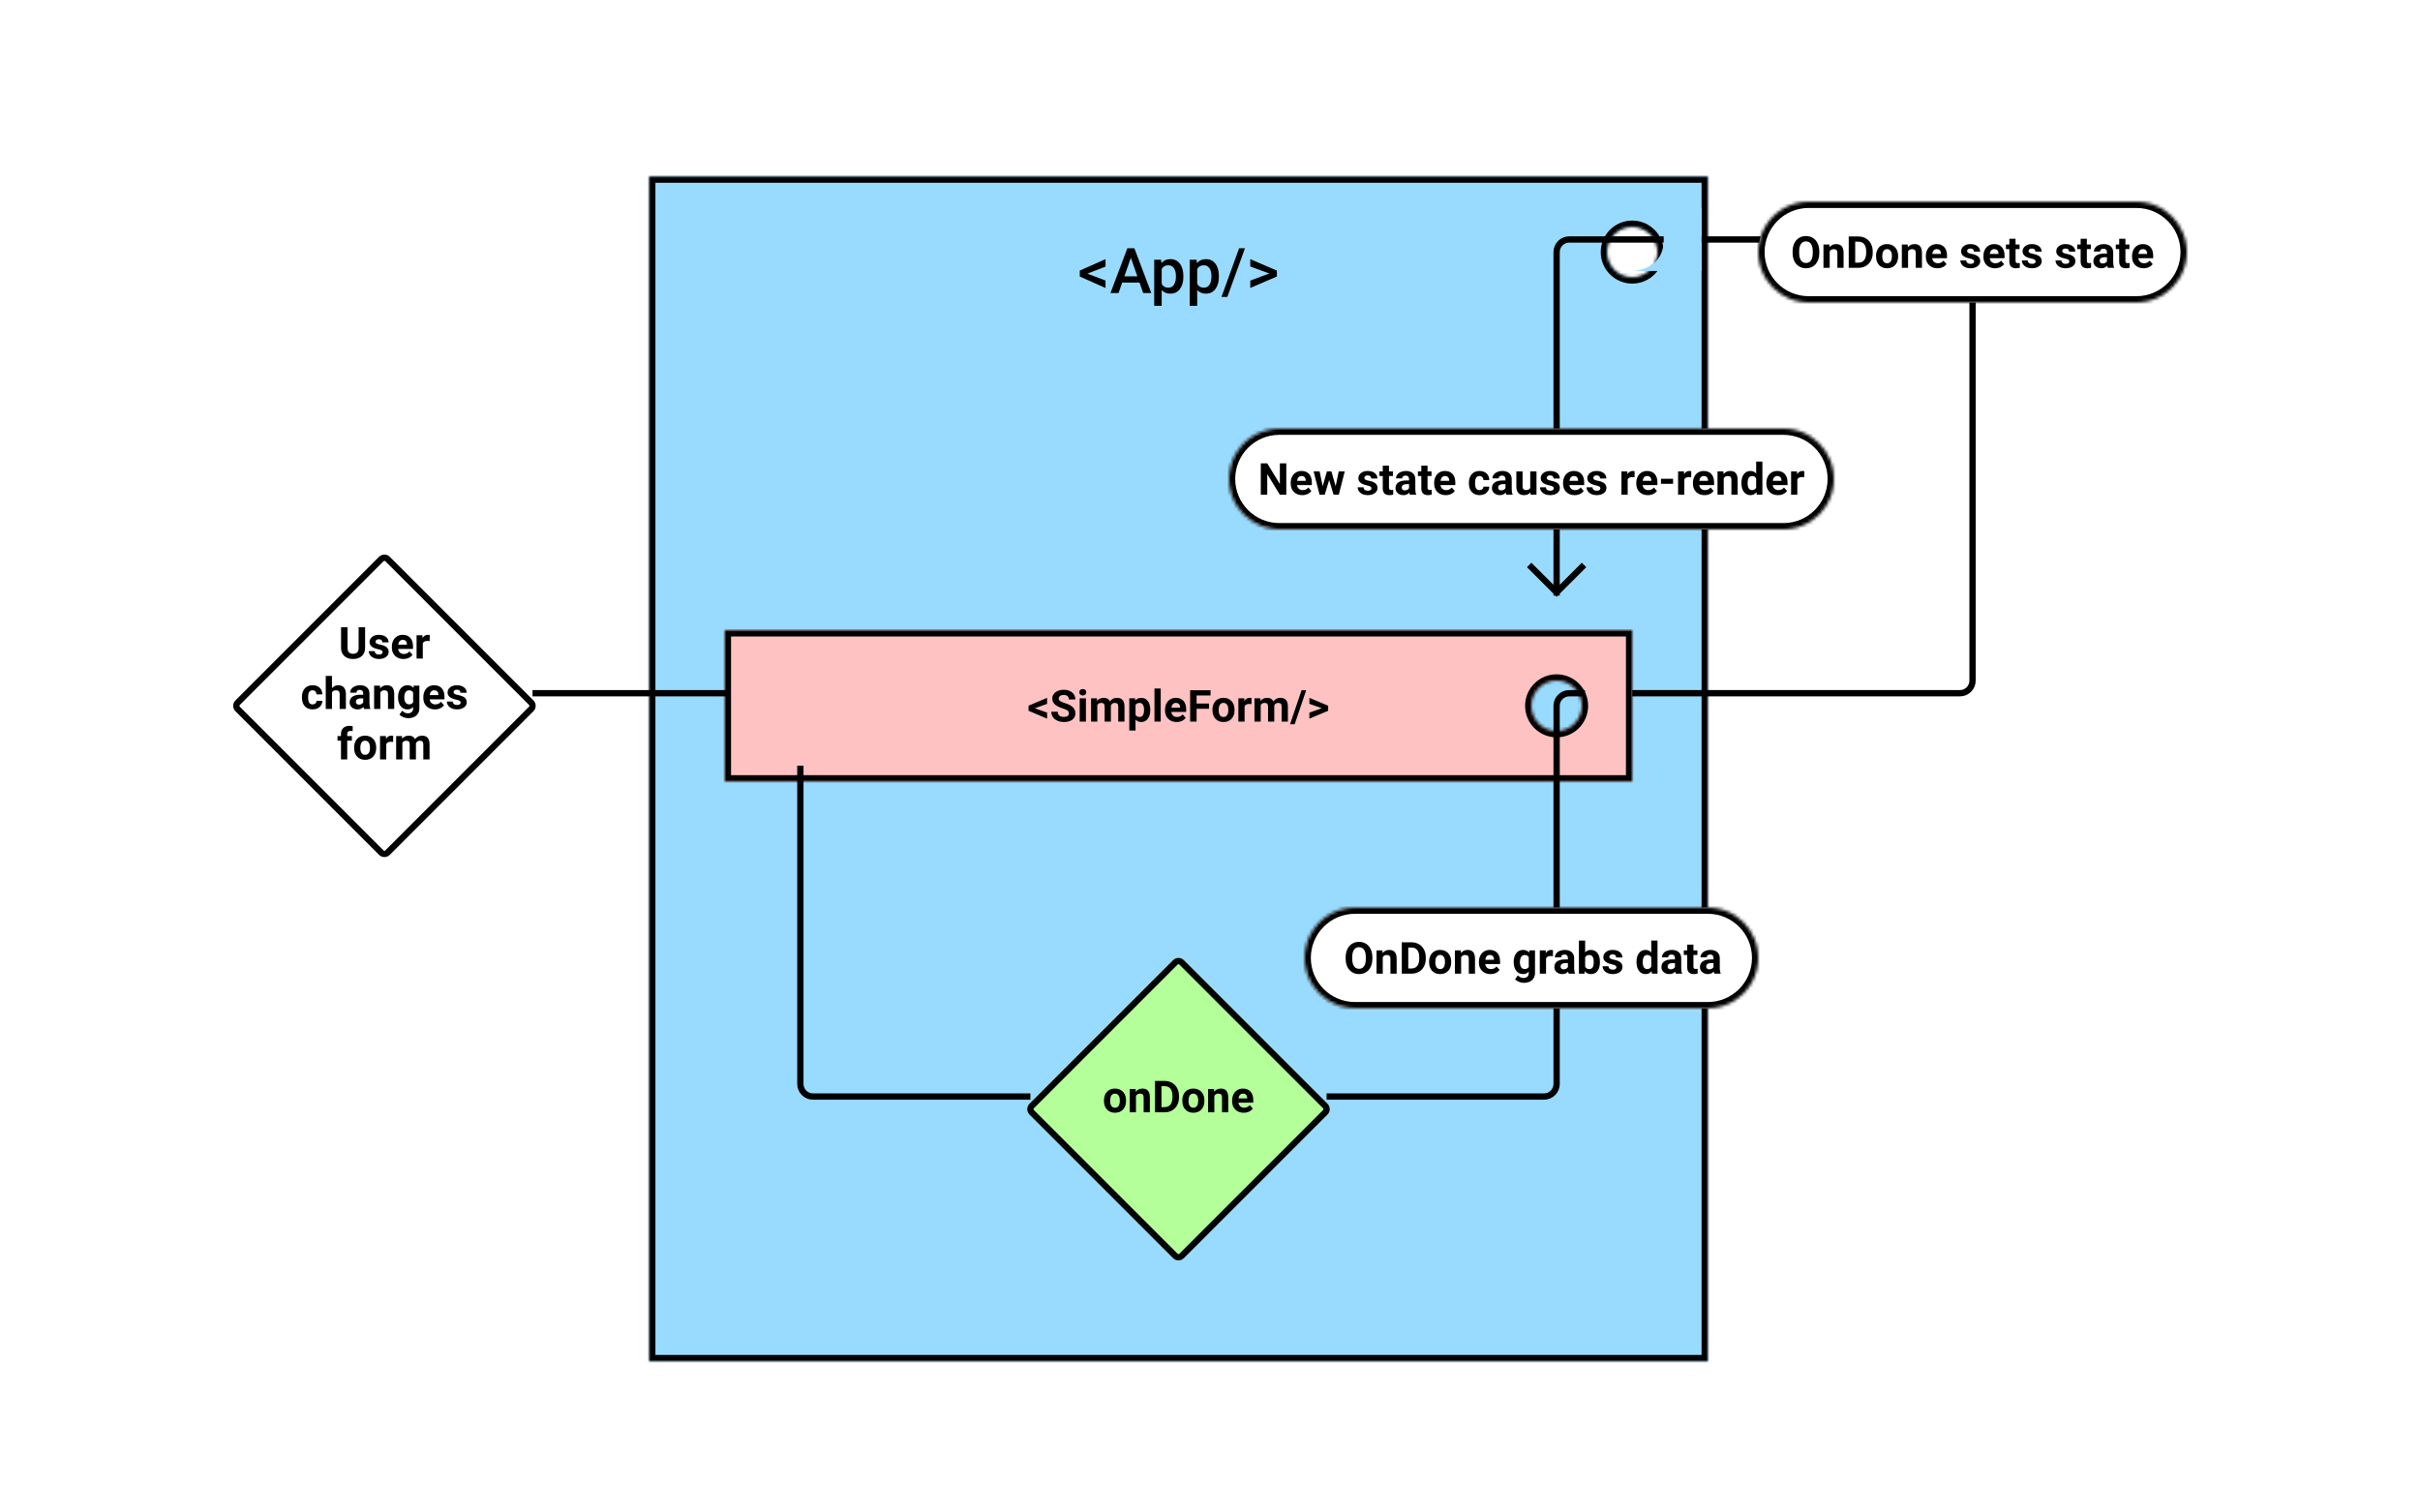 <svg width="768" height="480" viewBox="0 0 768 480" fill="none" xmlns="http://www.w3.org/2000/svg">
<g filter="url(#filter0_d)">
<mask id="path-1-inside-1" fill="white">
<path fill-rule="evenodd" clip-rule="evenodd" d="M542 52H206V428H542V52ZM518 84C522.418 84 526 80.418 526 76C526 71.582 522.418 68 518 68C513.582 68 510 71.582 510 76C510 80.418 513.582 84 518 84Z"/>
</mask>
<path fill-rule="evenodd" clip-rule="evenodd" d="M542 52H206V428H542V52ZM518 84C522.418 84 526 80.418 526 76C526 71.582 522.418 68 518 68C513.582 68 510 71.582 510 76C510 80.418 513.582 84 518 84Z" fill="#99DBFF"/>
<path d="M206 52V50H204V52H206ZM542 52H544V50H542V52ZM206 428H204V430H206V428ZM542 428V430H544V428H542ZM206 54H542V50H206V54ZM208 428V52H204V428H208ZM542 426H206V430H542V426ZM540 52V428H544V52H540ZM524 76C524 79.314 521.314 82 518 82V86C523.523 86 528 81.523 528 76H524ZM518 70C521.314 70 524 72.686 524 76H528C528 70.477 523.523 66 518 66V70ZM512 76C512 72.686 514.686 70 518 70V66C512.477 66 508 70.477 508 76H512ZM518 82C514.686 82 512 79.314 512 76H508C508 81.523 512.477 86 518 86V82Z" fill="black" mask="url(#path-1-inside-1)"/>
<path d="M345.084 82.838L350.846 85.025V87.398L342.672 83.756V81.871L350.846 78.238V80.611L345.084 82.838ZM361.637 85.689H356.129L354.977 89H352.408L357.779 74.781H359.996L365.377 89H362.799L361.637 85.689ZM356.822 83.697H360.943L358.883 77.799L356.822 83.697ZM375.553 83.824C375.553 85.458 375.182 86.764 374.439 87.74C373.697 88.71 372.701 89.195 371.451 89.195C370.292 89.195 369.365 88.814 368.668 88.053V93.062H366.295V78.434H368.482L368.58 79.508C369.277 78.662 370.224 78.238 371.422 78.238C372.711 78.238 373.72 78.72 374.449 79.684C375.185 80.641 375.553 81.972 375.553 83.678V83.824ZM373.189 83.619C373.189 82.564 372.978 81.728 372.555 81.109C372.138 80.491 371.539 80.182 370.758 80.182C369.788 80.182 369.091 80.582 368.668 81.383V86.07C369.098 86.891 369.801 87.301 370.777 87.301C371.533 87.301 372.122 86.998 372.545 86.393C372.975 85.781 373.189 84.856 373.189 83.619ZM386.822 83.824C386.822 85.458 386.451 86.764 385.709 87.74C384.967 88.71 383.971 89.195 382.721 89.195C381.562 89.195 380.634 88.814 379.938 88.053V93.062H377.564V78.434H379.752L379.85 79.508C380.546 78.662 381.493 78.238 382.691 78.238C383.98 78.238 384.99 78.72 385.719 79.684C386.454 80.641 386.822 81.972 386.822 83.678V83.824ZM384.459 83.619C384.459 82.564 384.247 81.728 383.824 81.109C383.408 80.491 382.809 80.182 382.027 80.182C381.057 80.182 380.361 80.582 379.938 81.383V86.07C380.367 86.891 381.07 87.301 382.047 87.301C382.802 87.301 383.391 86.998 383.814 86.393C384.244 85.781 384.459 84.856 384.459 83.619ZM389.508 90.221H387.643L393.238 74.781H395.104L389.508 90.221ZM402.818 82.789L396.783 80.572V78.238L405.221 81.871V83.756L396.783 87.389V85.055L402.818 82.789Z" fill="black"/>
</g>
<g filter="url(#filter1_d)">
<path d="M123.707 172.707L169.293 218.293C169.746 218.746 170 219.36 170 220C170 220.64 169.746 221.254 169.293 221.707L123.707 267.293C123.254 267.746 122.64 268 122 268C121.36 268 120.746 267.746 120.293 267.293L74.707 221.707C74.254 221.254 74 220.64 74 220C74 219.36 74.254 218.746 74.707 218.293L120.293 172.707C120.746 172.254 121.36 172 122 172C122.64 172 123.254 172.254 123.707 172.707Z" fill="white"/>
<path d="M123 173.414L168.586 219C168.851 219.265 169 219.625 169 220C169 220.375 168.851 220.735 168.586 221L123 266.586C122.735 266.851 122.375 267 122 267C121.625 267 121.265 266.851 121 266.586L75.414 221C75.149 220.735 75 220.375 75 220C75 219.625 75.149 219.265 75.414 219L121 173.414C121.265 173.149 121.625 173 122 173C122.375 173 122.735 173.149 123 173.414Z" stroke="black" stroke-width="2"/>
</g>
<path d="M115.868 199.047V205.603C115.868 206.692 115.526 207.553 114.843 208.187C114.164 208.82 113.234 209.137 112.054 209.137C110.892 209.137 109.969 208.829 109.285 208.214C108.602 207.599 108.253 206.753 108.239 205.678V199.047H110.29V205.616C110.29 206.268 110.445 206.744 110.755 207.045C111.069 207.341 111.502 207.489 112.054 207.489C113.207 207.489 113.792 206.883 113.811 205.671V199.047H115.868ZM121.426 206.956C121.426 206.715 121.305 206.525 121.063 206.389C120.826 206.247 120.444 206.122 119.915 206.013C118.156 205.644 117.276 204.896 117.276 203.771C117.276 203.114 117.548 202.567 118.09 202.13C118.637 201.688 119.35 201.467 120.229 201.467C121.168 201.467 121.918 201.688 122.479 202.13C123.044 202.572 123.326 203.146 123.326 203.853H121.351C121.351 203.57 121.259 203.338 121.077 203.155C120.895 202.968 120.61 202.875 120.223 202.875C119.89 202.875 119.632 202.95 119.45 203.101C119.268 203.251 119.177 203.442 119.177 203.675C119.177 203.894 119.279 204.071 119.484 204.208C119.694 204.34 120.045 204.456 120.537 204.557C121.029 204.652 121.444 204.762 121.781 204.885C122.825 205.268 123.347 205.931 123.347 206.874C123.347 207.549 123.057 208.095 122.479 208.515C121.9 208.929 121.152 209.137 120.236 209.137C119.617 209.137 119.065 209.027 118.582 208.809C118.104 208.585 117.728 208.282 117.454 207.899C117.181 207.512 117.044 207.095 117.044 206.648H118.917C118.935 206.999 119.065 207.268 119.307 207.455C119.548 207.642 119.872 207.735 120.277 207.735C120.656 207.735 120.94 207.665 121.132 207.523C121.328 207.378 121.426 207.188 121.426 206.956ZM128.029 209.137C126.945 209.137 126.061 208.804 125.377 208.139C124.698 207.473 124.358 206.587 124.358 205.479V205.288C124.358 204.545 124.502 203.882 124.789 203.299C125.076 202.711 125.482 202.26 126.006 201.945C126.535 201.626 127.136 201.467 127.811 201.467C128.822 201.467 129.618 201.786 130.196 202.424C130.78 203.062 131.071 203.966 131.071 205.138V205.944H126.361C126.425 206.427 126.617 206.815 126.936 207.106C127.259 207.398 127.667 207.544 128.159 207.544C128.92 207.544 129.515 207.268 129.943 206.717L130.914 207.804C130.618 208.223 130.217 208.551 129.711 208.788C129.205 209.021 128.645 209.137 128.029 209.137ZM127.804 203.066C127.412 203.066 127.093 203.199 126.847 203.463C126.605 203.727 126.45 204.105 126.382 204.598H129.13V204.44C129.121 204.003 129.002 203.666 128.774 203.429C128.547 203.187 128.223 203.066 127.804 203.066ZM136.355 203.456C136.087 203.42 135.85 203.401 135.645 203.401C134.897 203.401 134.407 203.654 134.175 204.16V209H132.199V201.604H134.065L134.12 202.485C134.517 201.806 135.066 201.467 135.768 201.467C135.986 201.467 136.191 201.496 136.383 201.556L136.355 203.456ZM99.202 223.544C99.567 223.544 99.863 223.444 100.091 223.243C100.319 223.043 100.437 222.776 100.446 222.443H102.299C102.294 222.945 102.158 223.405 101.889 223.824C101.62 224.239 101.251 224.562 100.781 224.795C100.316 225.023 99.801 225.137 99.236 225.137C98.179 225.137 97.345 224.802 96.734 224.132C96.124 223.457 95.818 222.528 95.818 221.343V221.213C95.818 220.074 96.121 219.164 96.728 218.485C97.334 217.806 98.165 217.467 99.223 217.467C100.148 217.467 100.888 217.731 101.444 218.26C102.005 218.784 102.29 219.483 102.299 220.358H100.446C100.437 219.976 100.319 219.666 100.091 219.429C99.863 219.187 99.562 219.066 99.189 219.066C98.728 219.066 98.38 219.235 98.143 219.572C97.91 219.905 97.794 220.447 97.794 221.199V221.404C97.794 222.165 97.91 222.712 98.143 223.045C98.375 223.378 98.728 223.544 99.202 223.544ZM105.354 218.41C105.879 217.781 106.537 217.467 107.33 217.467C108.934 217.467 109.748 218.399 109.771 220.263V225H107.795V220.317C107.795 219.894 107.704 219.581 107.521 219.381C107.339 219.176 107.036 219.073 106.612 219.073C106.034 219.073 105.614 219.297 105.354 219.743V225H103.379V214.5H105.354V218.41ZM115.547 225C115.456 224.822 115.39 224.601 115.349 224.337C114.87 224.87 114.248 225.137 113.482 225.137C112.758 225.137 112.156 224.927 111.678 224.508C111.204 224.089 110.967 223.56 110.967 222.922C110.967 222.138 111.256 221.536 111.835 221.117C112.418 220.698 113.259 220.486 114.357 220.481H115.267V220.058C115.267 219.716 115.178 219.442 115 219.237C114.827 219.032 114.551 218.93 114.173 218.93C113.84 218.93 113.578 219.009 113.387 219.169C113.2 219.328 113.106 219.547 113.106 219.825H111.131C111.131 219.397 111.263 219 111.527 218.636C111.792 218.271 112.165 217.986 112.648 217.781C113.132 217.572 113.674 217.467 114.275 217.467C115.187 217.467 115.909 217.697 116.442 218.157C116.98 218.613 117.249 219.256 117.249 220.085V223.291C117.254 223.993 117.352 224.524 117.543 224.884V225H115.547ZM113.913 223.626C114.205 223.626 114.474 223.562 114.72 223.435C114.966 223.302 115.148 223.127 115.267 222.908V221.637H114.528C113.539 221.637 113.013 221.979 112.949 222.662L112.942 222.778C112.942 223.024 113.029 223.227 113.202 223.387C113.375 223.546 113.612 223.626 113.913 223.626ZM120.585 217.604L120.646 218.458C121.175 217.797 121.884 217.467 122.772 217.467C123.556 217.467 124.14 217.697 124.522 218.157C124.905 218.618 125.101 219.306 125.11 220.222V225H123.135V220.27C123.135 219.85 123.044 219.547 122.861 219.36C122.679 219.169 122.376 219.073 121.952 219.073C121.396 219.073 120.979 219.31 120.701 219.784V225H118.726V217.604H120.585ZM126.327 221.247C126.327 220.112 126.596 219.199 127.134 218.506C127.676 217.813 128.405 217.467 129.321 217.467C130.132 217.467 130.764 217.745 131.215 218.301L131.297 217.604H133.088V224.754C133.088 225.401 132.94 225.964 132.644 226.442C132.352 226.921 131.939 227.285 131.406 227.536C130.873 227.787 130.249 227.912 129.533 227.912C128.991 227.912 128.462 227.803 127.947 227.584C127.432 227.37 127.043 227.092 126.778 226.75L127.653 225.547C128.146 226.098 128.743 226.374 129.444 226.374C129.968 226.374 130.376 226.233 130.668 225.95C130.96 225.672 131.105 225.276 131.105 224.761V224.364C130.65 224.879 130.05 225.137 129.308 225.137C128.419 225.137 127.699 224.79 127.147 224.098C126.601 223.4 126.327 222.478 126.327 221.329V221.247ZM128.303 221.391C128.303 222.061 128.437 222.587 128.706 222.97C128.975 223.348 129.344 223.537 129.813 223.537C130.415 223.537 130.846 223.312 131.105 222.86V219.75C130.841 219.299 130.415 219.073 129.827 219.073C129.353 219.073 128.979 219.267 128.706 219.654C128.437 220.042 128.303 220.62 128.303 221.391ZM138.017 225.137C136.932 225.137 136.048 224.804 135.364 224.139C134.685 223.473 134.346 222.587 134.346 221.479V221.288C134.346 220.545 134.489 219.882 134.776 219.299C135.063 218.711 135.469 218.26 135.993 217.945C136.522 217.626 137.123 217.467 137.798 217.467C138.81 217.467 139.605 217.786 140.184 218.424C140.767 219.062 141.059 219.966 141.059 221.138V221.944H136.349C136.412 222.427 136.604 222.815 136.923 223.106C137.246 223.398 137.654 223.544 138.146 223.544C138.908 223.544 139.502 223.268 139.931 222.717L140.901 223.804C140.605 224.223 140.204 224.551 139.698 224.788C139.192 225.021 138.632 225.137 138.017 225.137ZM137.791 219.066C137.399 219.066 137.08 219.199 136.834 219.463C136.592 219.727 136.437 220.105 136.369 220.598H139.117V220.44C139.108 220.003 138.99 219.666 138.762 219.429C138.534 219.187 138.21 219.066 137.791 219.066ZM146.192 222.956C146.192 222.715 146.072 222.525 145.83 222.389C145.593 222.247 145.21 222.122 144.682 222.013C142.923 221.644 142.043 220.896 142.043 219.771C142.043 219.114 142.314 218.567 142.856 218.13C143.403 217.688 144.117 217.467 144.996 217.467C145.935 217.467 146.685 217.688 147.245 218.13C147.81 218.572 148.093 219.146 148.093 219.853H146.117C146.117 219.57 146.026 219.338 145.844 219.155C145.661 218.968 145.377 218.875 144.989 218.875C144.657 218.875 144.399 218.95 144.217 219.101C144.035 219.251 143.943 219.442 143.943 219.675C143.943 219.894 144.046 220.071 144.251 220.208C144.461 220.34 144.812 220.456 145.304 220.557C145.796 220.652 146.211 220.762 146.548 220.885C147.591 221.268 148.113 221.931 148.113 222.874C148.113 223.549 147.824 224.095 147.245 224.515C146.666 224.929 145.919 225.137 145.003 225.137C144.383 225.137 143.832 225.027 143.349 224.809C142.87 224.585 142.494 224.282 142.221 223.899C141.947 223.512 141.811 223.095 141.811 222.648H143.684C143.702 222.999 143.832 223.268 144.073 223.455C144.315 223.642 144.638 223.735 145.044 223.735C145.422 223.735 145.707 223.665 145.898 223.523C146.094 223.378 146.192 223.188 146.192 222.956ZM108.212 241V235.053H107.111V233.604H108.212V232.975C108.212 232.145 108.449 231.503 108.923 231.047C109.401 230.587 110.069 230.356 110.926 230.356C111.199 230.356 111.534 230.402 111.931 230.493L111.91 232.024C111.746 231.983 111.546 231.963 111.309 231.963C110.566 231.963 110.194 232.312 110.194 233.009V233.604H111.664V235.053H110.194V241H108.212ZM112.382 237.233C112.382 236.5 112.523 235.846 112.806 235.271C113.088 234.697 113.494 234.253 114.022 233.938C114.556 233.624 115.173 233.467 115.875 233.467C116.873 233.467 117.687 233.772 118.315 234.383C118.949 234.993 119.302 235.823 119.375 236.871L119.389 237.377C119.389 238.512 119.072 239.423 118.438 240.111C117.805 240.795 116.955 241.137 115.889 241.137C114.822 241.137 113.97 240.795 113.332 240.111C112.699 239.428 112.382 238.498 112.382 237.322V237.233ZM114.357 237.377C114.357 238.079 114.49 238.617 114.754 238.99C115.018 239.359 115.396 239.544 115.889 239.544C116.367 239.544 116.741 239.362 117.01 238.997C117.279 238.628 117.413 238.04 117.413 237.233C117.413 236.545 117.279 236.012 117.01 235.634C116.741 235.256 116.363 235.066 115.875 235.066C115.392 235.066 115.018 235.256 114.754 235.634C114.49 236.007 114.357 236.589 114.357 237.377ZM124.762 235.456C124.493 235.42 124.256 235.401 124.051 235.401C123.303 235.401 122.813 235.654 122.581 236.16V241H120.605V233.604H122.472L122.526 234.485C122.923 233.806 123.472 233.467 124.174 233.467C124.393 233.467 124.598 233.496 124.789 233.556L124.762 235.456ZM127.571 233.604L127.633 234.431C128.157 233.788 128.866 233.467 129.759 233.467C130.711 233.467 131.365 233.843 131.721 234.595C132.24 233.843 132.981 233.467 133.942 233.467C134.744 233.467 135.341 233.701 135.733 234.171C136.125 234.636 136.321 235.338 136.321 236.276V241H134.339V236.283C134.339 235.864 134.257 235.559 134.093 235.367C133.929 235.171 133.639 235.073 133.225 235.073C132.632 235.073 132.222 235.356 131.994 235.921L132.001 241H130.025V236.29C130.025 235.862 129.941 235.552 129.772 235.36C129.604 235.169 129.317 235.073 128.911 235.073C128.351 235.073 127.945 235.306 127.694 235.771V241H125.719V233.604H127.571Z" fill="black"/>
<g filter="url(#filter2_d)">
<path d="M375.707 300.707L421.293 346.293C421.746 346.746 422 347.36 422 348C422 348.64 421.746 349.254 421.293 349.707L375.707 395.293C375.254 395.746 374.64 396 374 396C373.36 396 372.746 395.746 372.293 395.293L326.707 349.707C326.254 349.254 326 348.64 326 348C326 347.36 326.254 346.746 326.707 346.293L372.293 300.707C372.746 300.254 373.36 300 374 300C374.64 300 375.254 300.254 375.707 300.707Z" fill="#B4FF99"/>
<path d="M375 301.414L420.586 347C420.851 347.265 421 347.625 421 348C421 348.375 420.851 348.735 420.586 349L375 394.586C374.735 394.851 374.375 395 374 395C373.625 395 373.265 394.851 373 394.586L327.414 349C327.149 348.735 327 348.375 327 348C327 347.625 327.149 347.265 327.414 347L373 301.414C373.265 301.149 373.625 301 374 301C374.375 301 374.735 301.149 375 301.414Z" stroke="black" stroke-width="2"/>
</g>
<path d="M350.348 349.233C350.348 348.5 350.489 347.846 350.771 347.271C351.054 346.697 351.46 346.253 351.988 345.938C352.521 345.624 353.139 345.467 353.841 345.467C354.839 345.467 355.652 345.772 356.281 346.383C356.915 346.993 357.268 347.823 357.341 348.871L357.354 349.377C357.354 350.512 357.038 351.423 356.404 352.111C355.771 352.795 354.921 353.137 353.854 353.137C352.788 353.137 351.936 352.795 351.298 352.111C350.664 351.428 350.348 350.498 350.348 349.322V349.233ZM352.323 349.377C352.323 350.079 352.455 350.617 352.72 350.99C352.984 351.359 353.362 351.544 353.854 351.544C354.333 351.544 354.707 351.362 354.976 350.997C355.244 350.628 355.379 350.04 355.379 349.233C355.379 348.545 355.244 348.012 354.976 347.634C354.707 347.256 354.328 347.066 353.841 347.066C353.358 347.066 352.984 347.256 352.72 347.634C352.455 348.007 352.323 348.589 352.323 349.377ZM360.39 345.604L360.451 346.458C360.98 345.797 361.688 345.467 362.577 345.467C363.361 345.467 363.944 345.697 364.327 346.157C364.71 346.618 364.906 347.306 364.915 348.222V353H362.939V348.27C362.939 347.85 362.848 347.547 362.666 347.36C362.484 347.169 362.181 347.073 361.757 347.073C361.201 347.073 360.784 347.31 360.506 347.784V353H358.53V345.604H360.39ZM366.549 353V343.047H369.611C370.486 343.047 371.268 343.245 371.956 343.642C372.649 344.034 373.189 344.594 373.576 345.323C373.964 346.048 374.157 346.873 374.157 347.798V348.256C374.157 349.181 373.966 350.004 373.583 350.724C373.205 351.444 372.669 352.002 371.977 352.398C371.284 352.795 370.502 352.995 369.632 353H366.549ZM368.6 344.708V351.353H369.591C370.393 351.353 371.006 351.09 371.43 350.566C371.854 350.042 372.07 349.293 372.079 348.317V347.791C372.079 346.779 371.869 346.014 371.45 345.494C371.031 344.97 370.418 344.708 369.611 344.708H368.6ZM375.217 349.233C375.217 348.5 375.358 347.846 375.641 347.271C375.923 346.697 376.329 346.253 376.857 345.938C377.391 345.624 378.008 345.467 378.71 345.467C379.708 345.467 380.521 345.772 381.15 346.383C381.784 346.993 382.137 347.823 382.21 348.871L382.224 349.377C382.224 350.512 381.907 351.423 381.273 352.111C380.64 352.795 379.79 353.137 378.724 353.137C377.657 353.137 376.805 352.795 376.167 352.111C375.534 351.428 375.217 350.498 375.217 349.322V349.233ZM377.192 349.377C377.192 350.079 377.325 350.617 377.589 350.99C377.853 351.359 378.231 351.544 378.724 351.544C379.202 351.544 379.576 351.362 379.845 350.997C380.114 350.628 380.248 350.04 380.248 349.233C380.248 348.545 380.114 348.012 379.845 347.634C379.576 347.256 379.198 347.066 378.71 347.066C378.227 347.066 377.853 347.256 377.589 347.634C377.325 348.007 377.192 348.589 377.192 349.377ZM385.259 345.604L385.32 346.458C385.849 345.797 386.558 345.467 387.446 345.467C388.23 345.467 388.813 345.697 389.196 346.157C389.579 346.618 389.775 347.306 389.784 348.222V353H387.809V348.27C387.809 347.85 387.717 347.547 387.535 347.36C387.353 347.169 387.05 347.073 386.626 347.073C386.07 347.073 385.653 347.31 385.375 347.784V353H383.399V345.604H385.259ZM394.692 353.137C393.608 353.137 392.724 352.804 392.04 352.139C391.361 351.473 391.021 350.587 391.021 349.479V349.288C391.021 348.545 391.165 347.882 391.452 347.299C391.739 346.711 392.145 346.26 392.669 345.945C393.198 345.626 393.799 345.467 394.474 345.467C395.485 345.467 396.281 345.786 396.859 346.424C397.443 347.062 397.734 347.966 397.734 349.138V349.944H393.024C393.088 350.427 393.28 350.815 393.599 351.106C393.922 351.398 394.33 351.544 394.822 351.544C395.583 351.544 396.178 351.268 396.606 350.717L397.577 351.804C397.281 352.223 396.88 352.551 396.374 352.788C395.868 353.021 395.308 353.137 394.692 353.137ZM394.467 347.066C394.075 347.066 393.756 347.199 393.51 347.463C393.268 347.727 393.113 348.105 393.045 348.598H395.793V348.44C395.784 348.003 395.665 347.666 395.437 347.429C395.21 347.187 394.886 347.066 394.467 347.066Z" fill="black"/>
<path d="M626 76H498C495.791 76 494 77.791 494 80V188M494 188L486 180M494 188L502 180" stroke="black" stroke-width="2" stroke-linecap="square"/>
<g filter="url(#filter3_d)">
<mask id="path-11-inside-2" fill="white">
<path fill-rule="evenodd" clip-rule="evenodd" d="M518 196H230V244H518V196ZM494 228C498.418 228 502 224.418 502 220C502 215.582 498.418 212 494 212C489.582 212 486 215.582 486 220C486 224.418 489.582 228 494 228Z"/>
</mask>
<path fill-rule="evenodd" clip-rule="evenodd" d="M518 196H230V244H518V196ZM494 228C498.418 228 502 224.418 502 220C502 215.582 498.418 212 494 212C489.582 212 486 215.582 486 220C486 224.418 489.582 228 494 228Z" fill="#FFC2C2"/>
<path d="M230 196V194H228V196H230ZM518 196H520V194H518V196ZM230 244H228V246H230V244ZM518 244V246H520V244H518ZM230 198H518V194H230V198ZM232 244V196H228V244H232ZM518 242H230V246H518V242ZM516 196V244H520V196H516ZM500 220C500 223.314 497.314 226 494 226V230C499.523 230 504 225.523 504 220H500ZM494 214C497.314 214 500 216.686 500 220H504C504 214.477 499.523 210 494 210V214ZM488 220C488 216.686 490.686 214 494 214V210C488.477 210 484 214.477 484 220H488ZM494 226C490.686 226 488 223.314 488 220H484C484 225.523 488.477 230 494 230V226Z" fill="black" mask="url(#path-11-inside-2)"/>
<path d="M328.404 220.775L332.301 222.149V224.063L326.415 221.568V219.955L332.301 217.46V219.374L328.404 220.775ZM339.219 222.389C339.219 222.001 339.082 221.705 338.809 221.5C338.535 221.29 338.043 221.072 337.332 220.844C336.621 220.611 336.058 220.383 335.644 220.16C334.513 219.549 333.948 218.727 333.948 217.692C333.948 217.155 334.099 216.676 334.399 216.257C334.705 215.833 335.14 215.503 335.705 215.266C336.275 215.029 336.913 214.91 337.619 214.91C338.33 214.91 338.964 215.04 339.52 215.3C340.076 215.555 340.506 215.917 340.812 216.387C341.121 216.856 341.276 217.389 341.276 217.986H339.226C339.226 217.531 339.082 217.177 338.795 216.927C338.508 216.672 338.104 216.544 337.585 216.544C337.084 216.544 336.694 216.651 336.416 216.865C336.138 217.075 335.999 217.353 335.999 217.699C335.999 218.023 336.161 218.294 336.484 218.513C336.812 218.731 337.293 218.937 337.927 219.128C339.093 219.479 339.943 219.914 340.477 220.434C341.01 220.953 341.276 221.6 341.276 222.375C341.276 223.236 340.951 223.913 340.299 224.405C339.647 224.893 338.77 225.137 337.667 225.137C336.901 225.137 336.204 224.998 335.575 224.72C334.946 224.437 334.465 224.052 334.133 223.564C333.805 223.077 333.641 222.512 333.641 221.869H335.698C335.698 222.967 336.354 223.517 337.667 223.517C338.155 223.517 338.535 223.419 338.809 223.223C339.082 223.022 339.219 222.744 339.219 222.389ZM344.626 225H342.644V217.604H344.626V225ZM342.527 215.689C342.527 215.393 342.625 215.149 342.821 214.958C343.022 214.767 343.293 214.671 343.635 214.671C343.972 214.671 344.241 214.767 344.441 214.958C344.642 215.149 344.742 215.393 344.742 215.689C344.742 215.99 344.64 216.236 344.435 216.428C344.234 216.619 343.967 216.715 343.635 216.715C343.302 216.715 343.033 216.619 342.828 216.428C342.628 216.236 342.527 215.99 342.527 215.689ZM348.112 217.604L348.174 218.431C348.698 217.788 349.407 217.467 350.3 217.467C351.252 217.467 351.906 217.843 352.262 218.595C352.781 217.843 353.522 217.467 354.483 217.467C355.285 217.467 355.882 217.701 356.274 218.171C356.666 218.636 356.862 219.338 356.862 220.276V225H354.88V220.283C354.88 219.864 354.798 219.559 354.634 219.367C354.47 219.171 354.18 219.073 353.766 219.073C353.173 219.073 352.763 219.356 352.535 219.921L352.542 225H350.566V220.29C350.566 219.862 350.482 219.552 350.313 219.36C350.145 219.169 349.858 219.073 349.452 219.073C348.892 219.073 348.486 219.306 348.235 219.771V225H346.26V217.604H348.112ZM365.045 221.37C365.045 222.509 364.785 223.423 364.266 224.111C363.751 224.795 363.053 225.137 362.174 225.137C361.426 225.137 360.823 224.877 360.362 224.357V227.844H358.387V217.604H360.219L360.287 218.328C360.766 217.754 361.39 217.467 362.16 217.467C363.072 217.467 363.78 217.804 364.286 218.479C364.792 219.153 365.045 220.083 365.045 221.268V221.37ZM363.069 221.227C363.069 220.538 362.946 220.007 362.7 219.634C362.459 219.26 362.105 219.073 361.641 219.073C361.021 219.073 360.595 219.31 360.362 219.784V222.812C360.604 223.3 361.035 223.544 361.654 223.544C362.598 223.544 363.069 222.771 363.069 221.227ZM368.36 225H366.378V214.5H368.36V225ZM373.398 225.137C372.314 225.137 371.43 224.804 370.746 224.139C370.067 223.473 369.728 222.587 369.728 221.479V221.288C369.728 220.545 369.871 219.882 370.158 219.299C370.445 218.711 370.851 218.26 371.375 217.945C371.904 217.626 372.505 217.467 373.18 217.467C374.191 217.467 374.987 217.786 375.565 218.424C376.149 219.062 376.44 219.966 376.44 221.138V221.944H371.73C371.794 222.427 371.986 222.815 372.305 223.106C372.628 223.398 373.036 223.544 373.528 223.544C374.289 223.544 374.884 223.268 375.312 222.717L376.283 223.804C375.987 224.223 375.586 224.551 375.08 224.788C374.574 225.021 374.014 225.137 373.398 225.137ZM373.173 219.066C372.781 219.066 372.462 219.199 372.216 219.463C371.974 219.727 371.819 220.105 371.751 220.598H374.499V220.44C374.49 220.003 374.371 219.666 374.144 219.429C373.916 219.187 373.592 219.066 373.173 219.066ZM383.687 220.933H379.749V225H377.698V215.047H384.179V216.708H379.749V219.278H383.687V220.933ZM384.78 221.233C384.78 220.5 384.922 219.846 385.204 219.271C385.487 218.697 385.892 218.253 386.421 217.938C386.954 217.624 387.572 217.467 388.273 217.467C389.271 217.467 390.085 217.772 390.714 218.383C391.347 218.993 391.701 219.823 391.773 220.871L391.787 221.377C391.787 222.512 391.47 223.423 390.837 224.111C390.203 224.795 389.354 225.137 388.287 225.137C387.221 225.137 386.368 224.795 385.73 224.111C385.097 223.428 384.78 222.498 384.78 221.322V221.233ZM386.756 221.377C386.756 222.079 386.888 222.617 387.152 222.99C387.417 223.359 387.795 223.544 388.287 223.544C388.766 223.544 389.139 223.362 389.408 222.997C389.677 222.628 389.812 222.04 389.812 221.233C389.812 220.545 389.677 220.012 389.408 219.634C389.139 219.256 388.761 219.066 388.273 219.066C387.79 219.066 387.417 219.256 387.152 219.634C386.888 220.007 386.756 220.589 386.756 221.377ZM397.16 219.456C396.891 219.42 396.654 219.401 396.449 219.401C395.702 219.401 395.212 219.654 394.979 220.16V225H393.004V217.604H394.87L394.925 218.485C395.321 217.806 395.87 217.467 396.572 217.467C396.791 217.467 396.996 217.496 397.188 217.556L397.16 219.456ZM399.97 217.604L400.031 218.431C400.555 217.788 401.264 217.467 402.157 217.467C403.11 217.467 403.764 217.843 404.119 218.595C404.639 217.843 405.379 217.467 406.341 217.467C407.143 217.467 407.74 217.701 408.132 218.171C408.524 218.636 408.72 219.338 408.72 220.276V225H406.737V220.283C406.737 219.864 406.655 219.559 406.491 219.367C406.327 219.171 406.038 219.073 405.623 219.073C405.031 219.073 404.62 219.356 404.393 219.921L404.399 225H402.424V220.29C402.424 219.862 402.34 219.552 402.171 219.36C402.002 219.169 401.715 219.073 401.31 219.073C400.749 219.073 400.343 219.306 400.093 219.771V225H398.117V217.604H399.97ZM410.866 225.854H409.396L413.061 215.047H414.53L410.866 225.854ZM419.514 220.755L415.542 219.367V217.467L421.496 219.962V221.568L415.542 224.07V222.163L419.514 220.755Z" fill="black"/>
</g>
<path d="M170 220L230 220" stroke="black" stroke-width="2" stroke-linecap="square"/>
<path d="M626 92L626 216C626 218.209 624.209 220 622 220L518 220" stroke="black" stroke-width="2"/>
<path d="M518 86H540V66H518C518 66 528 66 528 76C528 86 518 86 518 86Z" fill="#99DBFF"/>
<g filter="url(#filter4_d)">
<mask id="path-17-inside-3" fill="white">
<path d="M558 76C558 84.837 565.163 92 574 92H678C686.837 92 694 84.837 694 76C694 67.163 686.837 60 678 60H574C565.163 60 558 67.163 558 76Z"/>
</mask>
<path d="M558 76C558 84.837 565.163 92 574 92H678C686.837 92 694 84.837 694 76C694 67.163 686.837 60 678 60H574C565.163 60 558 67.163 558 76Z" fill="white"/>
<path d="M574 90H678V94H574V90ZM678 62H574V58H678V62ZM574 62C566.268 62 560 68.268 560 76H556C556 66.059 564.059 58 574 58V62ZM692 76C692 68.268 685.732 62 678 62V58C687.941 58 696 66.059 696 76H692ZM678 90C685.732 90 692 83.732 692 76H696C696 85.941 687.941 94 678 94V90ZM574 94C564.059 94 556 85.941 556 76H560C560 83.732 566.268 90 574 90V94Z" fill="black" mask="url(#path-17-inside-3)"/>
<path d="M577.369 76.249C577.369 77.229 577.196 78.088 576.85 78.826C576.503 79.564 576.007 80.134 575.359 80.535C574.717 80.936 573.979 81.137 573.145 81.137C572.32 81.137 571.584 80.939 570.937 80.542C570.289 80.145 569.788 79.58 569.433 78.847C569.077 78.108 568.897 77.261 568.893 76.304V75.811C568.893 74.832 569.068 73.97 569.419 73.228C569.774 72.48 570.273 71.908 570.916 71.512C571.563 71.111 572.301 70.91 573.131 70.91C573.96 70.91 574.696 71.111 575.339 71.512C575.986 71.908 576.485 72.48 576.836 73.228C577.191 73.97 577.369 74.829 577.369 75.805V76.249ZM575.291 75.798C575.291 74.754 575.104 73.961 574.73 73.419C574.357 72.877 573.824 72.606 573.131 72.606C572.443 72.606 571.912 72.874 571.538 73.412C571.164 73.945 570.975 74.729 570.971 75.764V76.249C570.971 77.265 571.158 78.054 571.531 78.614C571.905 79.175 572.443 79.455 573.145 79.455C573.833 79.455 574.361 79.186 574.73 78.648C575.1 78.106 575.286 77.318 575.291 76.283V75.798ZM580.548 73.603L580.609 74.458C581.138 73.797 581.847 73.467 582.735 73.467C583.519 73.467 584.103 73.697 584.485 74.157C584.868 74.618 585.064 75.306 585.073 76.222V81H583.098V76.269C583.098 75.85 583.007 75.547 582.824 75.36C582.642 75.169 582.339 75.073 581.915 75.073C581.359 75.073 580.942 75.31 580.664 75.784V81H578.688V73.603H580.548ZM586.707 81V71.047H589.77C590.645 71.047 591.426 71.245 592.114 71.642C592.807 72.034 593.347 72.594 593.734 73.323C594.122 74.048 594.315 74.873 594.315 75.798V76.256C594.315 77.181 594.124 78.004 593.741 78.724C593.363 79.444 592.827 80.002 592.135 80.398C591.442 80.795 590.66 80.995 589.79 81H586.707ZM588.758 72.708V79.353H589.749C590.551 79.353 591.164 79.091 591.588 78.566C592.012 78.042 592.228 77.293 592.237 76.317V75.791C592.237 74.779 592.028 74.014 591.608 73.494C591.189 72.97 590.576 72.708 589.77 72.708H588.758ZM595.375 77.233C595.375 76.5 595.516 75.846 595.799 75.272C596.081 74.697 596.487 74.253 597.016 73.939C597.549 73.624 598.166 73.467 598.868 73.467C599.866 73.467 600.68 73.772 601.309 74.383C601.942 74.993 602.295 75.823 602.368 76.871L602.382 77.377C602.382 78.512 602.065 79.423 601.432 80.111C600.798 80.795 599.948 81.137 598.882 81.137C597.815 81.137 596.963 80.795 596.325 80.111C595.692 79.428 595.375 78.498 595.375 77.322V77.233ZM597.351 77.377C597.351 78.079 597.483 78.617 597.747 78.99C598.011 79.359 598.39 79.544 598.882 79.544C599.36 79.544 599.734 79.362 600.003 78.997C600.272 78.628 600.406 78.04 600.406 77.233C600.406 76.545 600.272 76.012 600.003 75.634C599.734 75.255 599.356 75.066 598.868 75.066C598.385 75.066 598.011 75.255 597.747 75.634C597.483 76.007 597.351 76.588 597.351 77.377ZM605.417 73.603L605.479 74.458C606.007 73.797 606.716 73.467 607.604 73.467C608.388 73.467 608.972 73.697 609.354 74.157C609.737 74.618 609.933 75.306 609.942 76.222V81H607.967V76.269C607.967 75.85 607.876 75.547 607.693 75.36C607.511 75.169 607.208 75.073 606.784 75.073C606.228 75.073 605.811 75.31 605.533 75.784V81H603.558V73.603H605.417ZM614.851 81.137C613.766 81.137 612.882 80.804 612.198 80.139C611.519 79.473 611.18 78.587 611.18 77.48V77.288C611.18 76.545 611.323 75.882 611.61 75.299C611.897 74.711 612.303 74.26 612.827 73.945C613.356 73.626 613.957 73.467 614.632 73.467C615.644 73.467 616.439 73.786 617.018 74.424C617.601 75.062 617.893 75.966 617.893 77.138V77.944H613.183C613.246 78.427 613.438 78.815 613.757 79.106C614.08 79.398 614.488 79.544 614.98 79.544C615.742 79.544 616.336 79.268 616.765 78.717L617.735 79.804C617.439 80.223 617.038 80.551 616.532 80.788C616.026 81.02 615.466 81.137 614.851 81.137ZM614.625 75.066C614.233 75.066 613.914 75.199 613.668 75.463C613.426 75.727 613.271 76.106 613.203 76.598H615.951V76.44C615.942 76.003 615.824 75.666 615.596 75.429C615.368 75.187 615.044 75.066 614.625 75.066ZM626.513 78.956C626.513 78.715 626.392 78.525 626.15 78.389C625.913 78.247 625.531 78.122 625.002 78.013C623.243 77.644 622.363 76.896 622.363 75.77C622.363 75.114 622.634 74.567 623.177 74.13C623.724 73.688 624.437 73.467 625.316 73.467C626.255 73.467 627.005 73.688 627.565 74.13C628.131 74.572 628.413 75.146 628.413 75.853H626.438C626.438 75.57 626.346 75.338 626.164 75.155C625.982 74.968 625.697 74.875 625.31 74.875C624.977 74.875 624.719 74.95 624.537 75.101C624.355 75.251 624.264 75.442 624.264 75.675C624.264 75.894 624.366 76.071 624.571 76.208C624.781 76.34 625.132 76.456 625.624 76.557C626.116 76.652 626.531 76.762 626.868 76.885C627.912 77.268 628.434 77.931 628.434 78.874C628.434 79.549 628.144 80.095 627.565 80.515C626.987 80.929 626.239 81.137 625.323 81.137C624.703 81.137 624.152 81.027 623.669 80.809C623.19 80.585 622.814 80.282 622.541 79.899C622.268 79.512 622.131 79.095 622.131 78.648H624.004C624.022 78.999 624.152 79.268 624.394 79.455C624.635 79.642 624.959 79.735 625.364 79.735C625.743 79.735 626.027 79.665 626.219 79.523C626.415 79.378 626.513 79.189 626.513 78.956ZM633.116 81.137C632.032 81.137 631.147 80.804 630.464 80.139C629.785 79.473 629.445 78.587 629.445 77.48V77.288C629.445 76.545 629.589 75.882 629.876 75.299C630.163 74.711 630.569 74.26 631.093 73.945C631.621 73.626 632.223 73.467 632.897 73.467C633.909 73.467 634.704 73.786 635.283 74.424C635.867 75.062 636.158 75.966 636.158 77.138V77.944H631.448C631.512 78.427 631.703 78.815 632.022 79.106C632.346 79.398 632.754 79.544 633.246 79.544C634.007 79.544 634.602 79.268 635.03 78.717L636.001 79.804C635.705 80.223 635.304 80.551 634.798 80.788C634.292 81.02 633.731 81.137 633.116 81.137ZM632.891 75.066C632.499 75.066 632.18 75.199 631.934 75.463C631.692 75.727 631.537 76.106 631.469 76.598H634.217V76.44C634.208 76.003 634.089 75.666 633.861 75.429C633.633 75.187 633.31 75.066 632.891 75.066ZM639.651 71.785V73.603H640.916V75.053H639.651V78.744C639.651 79.018 639.704 79.213 639.809 79.332C639.913 79.451 640.114 79.51 640.41 79.51C640.629 79.51 640.823 79.494 640.991 79.462V80.959C640.604 81.078 640.205 81.137 639.795 81.137C638.41 81.137 637.703 80.437 637.676 79.038V75.053H636.596V73.603H637.676V71.785H639.651ZM646.022 78.956C646.022 78.715 645.902 78.525 645.66 78.389C645.423 78.247 645.04 78.122 644.512 78.013C642.753 77.644 641.873 76.896 641.873 75.77C641.873 75.114 642.144 74.567 642.687 74.13C643.233 73.688 643.947 73.467 644.826 73.467C645.765 73.467 646.515 73.688 647.075 74.13C647.64 74.572 647.923 75.146 647.923 75.853H645.947C645.947 75.57 645.856 75.338 645.674 75.155C645.492 74.968 645.207 74.875 644.819 74.875C644.487 74.875 644.229 74.95 644.047 75.101C643.865 75.251 643.773 75.442 643.773 75.675C643.773 75.894 643.876 76.071 644.081 76.208C644.291 76.34 644.642 76.456 645.134 76.557C645.626 76.652 646.041 76.762 646.378 76.885C647.422 77.268 647.943 77.931 647.943 78.874C647.943 79.549 647.654 80.095 647.075 80.515C646.496 80.929 645.749 81.137 644.833 81.137C644.213 81.137 643.662 81.027 643.179 80.809C642.7 80.585 642.324 80.282 642.051 79.899C641.777 79.512 641.641 79.095 641.641 78.648H643.514C643.532 78.999 643.662 79.268 643.903 79.455C644.145 79.642 644.468 79.735 644.874 79.735C645.252 79.735 645.537 79.665 645.729 79.523C645.924 79.378 646.022 79.189 646.022 78.956ZM656.714 78.956C656.714 78.715 656.593 78.525 656.352 78.389C656.115 78.247 655.732 78.122 655.203 78.013C653.444 77.644 652.564 76.896 652.564 75.77C652.564 75.114 652.836 74.567 653.378 74.13C653.925 73.688 654.638 73.467 655.518 73.467C656.456 73.467 657.206 73.688 657.767 74.13C658.332 74.572 658.614 75.146 658.614 75.853H656.639C656.639 75.57 656.548 75.338 656.365 75.155C656.183 74.968 655.898 74.875 655.511 74.875C655.178 74.875 654.921 74.95 654.738 75.101C654.556 75.251 654.465 75.442 654.465 75.675C654.465 75.894 654.567 76.071 654.772 76.208C654.982 76.34 655.333 76.456 655.825 76.557C656.317 76.652 656.732 76.762 657.069 76.885C658.113 77.268 658.635 77.931 658.635 78.874C658.635 79.549 658.345 80.095 657.767 80.515C657.188 80.929 656.44 81.137 655.524 81.137C654.905 81.137 654.353 81.027 653.87 80.809C653.392 80.585 653.016 80.282 652.742 79.899C652.469 79.512 652.332 79.095 652.332 78.648H654.205C654.223 78.999 654.353 79.268 654.595 79.455C654.836 79.642 655.16 79.735 655.565 79.735C655.944 79.735 656.229 79.665 656.42 79.523C656.616 79.378 656.714 79.189 656.714 78.956ZM662.278 71.785V73.603H663.543V75.053H662.278V78.744C662.278 79.018 662.331 79.213 662.436 79.332C662.54 79.451 662.741 79.51 663.037 79.51C663.256 79.51 663.45 79.494 663.618 79.462V80.959C663.231 81.078 662.832 81.137 662.422 81.137C661.036 81.137 660.33 80.437 660.303 79.038V75.053H659.223V73.603H660.303V71.785H662.278ZM668.93 81C668.839 80.822 668.772 80.601 668.731 80.337C668.253 80.87 667.631 81.137 666.865 81.137C666.141 81.137 665.539 80.927 665.061 80.508C664.587 80.088 664.35 79.56 664.35 78.922C664.35 78.138 664.639 77.537 665.218 77.117C665.801 76.698 666.642 76.486 667.74 76.481H668.649V76.058C668.649 75.716 668.561 75.442 668.383 75.237C668.21 75.032 667.934 74.93 667.556 74.93C667.223 74.93 666.961 75.009 666.77 75.169C666.583 75.329 666.489 75.547 666.489 75.825H664.514C664.514 75.397 664.646 75 664.91 74.636C665.174 74.271 665.548 73.986 666.031 73.781C666.514 73.572 667.057 73.467 667.658 73.467C668.57 73.467 669.292 73.697 669.825 74.157C670.363 74.613 670.632 75.255 670.632 76.085V79.291C670.636 79.993 670.734 80.524 670.926 80.884V81H668.93ZM667.296 79.626C667.588 79.626 667.856 79.562 668.103 79.435C668.349 79.302 668.531 79.127 668.649 78.908V77.637H667.911C666.922 77.637 666.396 77.978 666.332 78.662L666.325 78.778C666.325 79.024 666.412 79.227 666.585 79.387C666.758 79.546 666.995 79.626 667.296 79.626ZM674.515 71.785V73.603H675.779V75.053H674.515V78.744C674.515 79.018 674.567 79.213 674.672 79.332C674.777 79.451 674.977 79.51 675.273 79.51C675.492 79.51 675.686 79.494 675.854 79.462V80.959C675.467 81.078 675.068 81.137 674.658 81.137C673.273 81.137 672.566 80.437 672.539 79.038V75.053H671.459V73.603H672.539V71.785H674.515ZM680.284 81.137C679.2 81.137 678.315 80.804 677.632 80.139C676.953 79.473 676.613 78.587 676.613 77.48V77.288C676.613 76.545 676.757 75.882 677.044 75.299C677.331 74.711 677.737 74.26 678.261 73.945C678.789 73.626 679.391 73.467 680.065 73.467C681.077 73.467 681.872 73.786 682.451 74.424C683.035 75.062 683.326 75.966 683.326 77.138V77.944H678.616C678.68 78.427 678.871 78.815 679.19 79.106C679.514 79.398 679.922 79.544 680.414 79.544C681.175 79.544 681.77 79.268 682.198 78.717L683.169 79.804C682.873 80.223 682.472 80.551 681.966 80.788C681.46 81.02 680.899 81.137 680.284 81.137ZM680.059 75.066C679.667 75.066 679.348 75.199 679.102 75.463C678.86 75.727 678.705 76.106 678.637 76.598H681.385V76.44C681.376 76.003 681.257 75.666 681.029 75.429C680.801 75.187 680.478 75.066 680.059 75.066Z" fill="black"/>
</g>
<g filter="url(#filter5_d)">
<mask id="path-20-inside-4" fill="white">
<path d="M390 148C390 156.837 397.163 164 406 164H566C574.837 164 582 156.837 582 148C582 139.163 574.837 132 566 132H406C397.163 132 390 139.163 390 148Z"/>
</mask>
<path d="M390 148C390 156.837 397.163 164 406 164H566C574.837 164 582 156.837 582 148C582 139.163 574.837 132 566 132H406C397.163 132 390 139.163 390 148Z" fill="white"/>
<path d="M406 162H566V166H406V162ZM566 134H406V130H566V134ZM406 134C398.268 134 392 140.268 392 148H388C388 138.059 396.059 130 406 130V134ZM580 148C580 140.268 573.732 134 566 134V130C575.941 130 584 138.059 584 148H580ZM566 162C573.732 162 580 155.732 580 148H584C584 157.941 575.941 166 566 166V162ZM406 166C396.059 166 388 157.941 388 148H392C392 155.732 398.268 162 406 162V166Z" fill="black" mask="url(#path-20-inside-4)"/>
<path d="M408.214 153H406.163L402.171 146.451V153H400.12V143.047H402.171L406.17 149.609V143.047H408.214V153ZM413.279 153.137C412.195 153.137 411.311 152.804 410.627 152.139C409.948 151.473 409.608 150.587 409.608 149.479V149.288C409.608 148.545 409.752 147.882 410.039 147.299C410.326 146.711 410.732 146.26 411.256 145.945C411.785 145.626 412.386 145.467 413.061 145.467C414.072 145.467 414.868 145.786 415.446 146.424C416.03 147.062 416.321 147.966 416.321 149.138V149.944H411.611C411.675 150.427 411.867 150.815 412.186 151.106C412.509 151.398 412.917 151.544 413.409 151.544C414.17 151.544 414.765 151.268 415.193 150.717L416.164 151.804C415.868 152.223 415.467 152.551 414.961 152.788C414.455 153.021 413.895 153.137 413.279 153.137ZM413.054 147.066C412.662 147.066 412.343 147.199 412.097 147.463C411.855 147.727 411.7 148.105 411.632 148.598H414.38V148.44C414.371 148.003 414.252 147.666 414.024 147.429C413.797 147.187 413.473 147.066 413.054 147.066ZM423.882 150.313L424.853 145.604H426.76L424.873 153H423.219L421.817 148.345L420.416 153H418.769L416.882 145.604H418.789L419.753 150.307L421.106 145.604H422.535L423.882 150.313ZM435.236 150.956C435.236 150.715 435.116 150.525 434.874 150.389C434.637 150.247 434.254 150.122 433.726 150.013C431.966 149.644 431.087 148.896 431.087 147.771C431.087 147.114 431.358 146.567 431.9 146.13C432.447 145.688 433.16 145.467 434.04 145.467C434.979 145.467 435.729 145.688 436.289 146.13C436.854 146.572 437.137 147.146 437.137 147.853H435.161C435.161 147.57 435.07 147.338 434.888 147.155C434.705 146.968 434.421 146.875 434.033 146.875C433.701 146.875 433.443 146.95 433.261 147.101C433.078 147.251 432.987 147.442 432.987 147.675C432.987 147.894 433.09 148.071 433.295 148.208C433.505 148.34 433.855 148.456 434.348 148.557C434.84 148.652 435.255 148.762 435.592 148.885C436.635 149.268 437.157 149.931 437.157 150.874C437.157 151.549 436.868 152.095 436.289 152.515C435.71 152.929 434.963 153.137 434.047 153.137C433.427 153.137 432.876 153.027 432.393 152.809C431.914 152.585 431.538 152.282 431.265 151.899C430.991 151.512 430.854 151.095 430.854 150.648H432.728C432.746 150.999 432.876 151.268 433.117 151.455C433.359 151.642 433.682 151.735 434.088 151.735C434.466 151.735 434.751 151.665 434.942 151.523C435.138 151.378 435.236 151.188 435.236 150.956ZM440.801 143.785V145.604H442.065V147.053H440.801V150.744C440.801 151.018 440.853 151.214 440.958 151.332C441.063 151.451 441.263 151.51 441.56 151.51C441.778 151.51 441.972 151.494 442.141 151.462V152.959C441.753 153.077 441.354 153.137 440.944 153.137C439.559 153.137 438.853 152.437 438.825 151.038V147.053H437.745V145.604H438.825V143.785H440.801ZM447.452 153C447.361 152.822 447.295 152.601 447.254 152.337C446.775 152.87 446.153 153.137 445.388 153.137C444.663 153.137 444.062 152.927 443.583 152.508C443.109 152.089 442.872 151.56 442.872 150.922C442.872 150.138 443.161 149.536 443.74 149.117C444.324 148.698 445.164 148.486 446.263 148.481H447.172V148.058C447.172 147.716 447.083 147.442 446.905 147.237C446.732 147.032 446.456 146.93 446.078 146.93C445.745 146.93 445.483 147.009 445.292 147.169C445.105 147.328 445.012 147.547 445.012 147.825H443.036C443.036 147.397 443.168 147 443.433 146.636C443.697 146.271 444.071 145.986 444.554 145.781C445.037 145.572 445.579 145.467 446.181 145.467C447.092 145.467 447.814 145.697 448.348 146.157C448.885 146.613 449.154 147.256 449.154 148.085V151.291C449.159 151.993 449.257 152.524 449.448 152.884V153H447.452ZM445.818 151.626C446.11 151.626 446.379 151.562 446.625 151.435C446.871 151.302 447.053 151.127 447.172 150.908V149.637H446.434C445.445 149.637 444.918 149.979 444.854 150.662L444.848 150.778C444.848 151.024 444.934 151.227 445.107 151.387C445.281 151.546 445.518 151.626 445.818 151.626ZM453.037 143.785V145.604H454.302V147.053H453.037V150.744C453.037 151.018 453.09 151.214 453.194 151.332C453.299 151.451 453.5 151.51 453.796 151.51C454.015 151.51 454.208 151.494 454.377 151.462V152.959C453.99 153.077 453.591 153.137 453.181 153.137C451.795 153.137 451.089 152.437 451.062 151.038V147.053H449.981V145.604H451.062V143.785H453.037ZM458.807 153.137C457.722 153.137 456.838 152.804 456.154 152.139C455.475 151.473 455.136 150.587 455.136 149.479V149.288C455.136 148.545 455.279 147.882 455.566 147.299C455.854 146.711 456.259 146.26 456.783 145.945C457.312 145.626 457.913 145.467 458.588 145.467C459.6 145.467 460.395 145.786 460.974 146.424C461.557 147.062 461.849 147.966 461.849 149.138V149.944H457.139C457.202 150.427 457.394 150.815 457.713 151.106C458.036 151.398 458.444 151.544 458.937 151.544C459.698 151.544 460.292 151.268 460.721 150.717L461.691 151.804C461.395 152.223 460.994 152.551 460.488 152.788C459.982 153.021 459.422 153.137 458.807 153.137ZM458.581 147.066C458.189 147.066 457.87 147.199 457.624 147.463C457.382 147.727 457.228 148.105 457.159 148.598H459.907V148.44C459.898 148.003 459.78 147.666 459.552 147.429C459.324 147.187 459 147.066 458.581 147.066ZM469.539 151.544C469.904 151.544 470.2 151.444 470.428 151.243C470.656 151.043 470.774 150.776 470.783 150.443H472.636C472.631 150.945 472.494 151.405 472.226 151.824C471.957 152.239 471.588 152.562 471.118 152.795C470.653 153.023 470.138 153.137 469.573 153.137C468.516 153.137 467.682 152.802 467.071 152.132C466.461 151.457 466.155 150.528 466.155 149.343V149.213C466.155 148.074 466.458 147.164 467.064 146.485C467.671 145.806 468.502 145.467 469.56 145.467C470.485 145.467 471.225 145.731 471.781 146.26C472.342 146.784 472.627 147.483 472.636 148.358H470.783C470.774 147.976 470.656 147.666 470.428 147.429C470.2 147.187 469.899 147.066 469.525 147.066C469.065 147.066 468.716 147.235 468.479 147.572C468.247 147.905 468.131 148.447 468.131 149.199V149.404C468.131 150.165 468.247 150.712 468.479 151.045C468.712 151.378 469.065 151.544 469.539 151.544ZM478.05 153C477.959 152.822 477.893 152.601 477.852 152.337C477.373 152.87 476.751 153.137 475.985 153.137C475.261 153.137 474.659 152.927 474.181 152.508C473.707 152.089 473.47 151.56 473.47 150.922C473.47 150.138 473.759 149.536 474.338 149.117C474.921 148.698 475.762 148.486 476.86 148.481H477.77V148.058C477.77 147.716 477.681 147.442 477.503 147.237C477.33 147.032 477.054 146.93 476.676 146.93C476.343 146.93 476.081 147.009 475.89 147.169C475.703 147.328 475.609 147.547 475.609 147.825H473.634C473.634 147.397 473.766 147 474.03 146.636C474.295 146.271 474.668 145.986 475.151 145.781C475.634 145.572 476.177 145.467 476.778 145.467C477.69 145.467 478.412 145.697 478.945 146.157C479.483 146.613 479.752 147.256 479.752 148.085V151.291C479.757 151.993 479.854 152.524 480.046 152.884V153H478.05ZM476.416 151.626C476.708 151.626 476.977 151.562 477.223 151.435C477.469 151.302 477.651 151.127 477.77 150.908V149.637H477.031C476.042 149.637 475.516 149.979 475.452 150.662L475.445 150.778C475.445 151.024 475.532 151.227 475.705 151.387C475.878 151.546 476.115 151.626 476.416 151.626ZM485.699 152.248C485.212 152.84 484.537 153.137 483.676 153.137C482.883 153.137 482.277 152.909 481.857 152.453C481.443 151.997 481.231 151.33 481.222 150.45V145.604H483.197V150.382C483.197 151.152 483.548 151.537 484.25 151.537C484.92 151.537 485.38 151.305 485.631 150.84V145.604H487.613V153H485.754L485.699 152.248ZM493.109 150.956C493.109 150.715 492.989 150.525 492.747 150.389C492.51 150.247 492.127 150.122 491.599 150.013C489.84 149.644 488.96 148.896 488.96 147.771C488.96 147.114 489.231 146.567 489.773 146.13C490.32 145.688 491.034 145.467 491.913 145.467C492.852 145.467 493.602 145.688 494.162 146.13C494.727 146.572 495.01 147.146 495.01 147.853H493.034C493.034 147.57 492.943 147.338 492.761 147.155C492.578 146.968 492.294 146.875 491.906 146.875C491.574 146.875 491.316 146.95 491.134 147.101C490.951 147.251 490.86 147.442 490.86 147.675C490.86 147.894 490.963 148.071 491.168 148.208C491.378 148.34 491.729 148.456 492.221 148.557C492.713 148.652 493.128 148.762 493.465 148.885C494.508 149.268 495.03 149.931 495.03 150.874C495.03 151.549 494.741 152.095 494.162 152.515C493.583 152.929 492.836 153.137 491.92 153.137C491.3 153.137 490.749 153.027 490.266 152.809C489.787 152.585 489.411 152.282 489.138 151.899C488.864 151.512 488.728 151.095 488.728 150.648H490.601C490.619 150.999 490.749 151.268 490.99 151.455C491.232 151.642 491.555 151.735 491.961 151.735C492.339 151.735 492.624 151.665 492.815 151.523C493.011 151.378 493.109 151.188 493.109 150.956ZM499.713 153.137C498.628 153.137 497.744 152.804 497.061 152.139C496.382 151.473 496.042 150.587 496.042 149.479V149.288C496.042 148.545 496.186 147.882 496.473 147.299C496.76 146.711 497.165 146.26 497.689 145.945C498.218 145.626 498.82 145.467 499.494 145.467C500.506 145.467 501.301 145.786 501.88 146.424C502.463 147.062 502.755 147.966 502.755 149.138V149.944H498.045C498.109 150.427 498.3 150.815 498.619 151.106C498.943 151.398 499.351 151.544 499.843 151.544C500.604 151.544 501.199 151.268 501.627 150.717L502.598 151.804C502.301 152.223 501.9 152.551 501.395 152.788C500.889 153.021 500.328 153.137 499.713 153.137ZM499.487 147.066C499.095 147.066 498.776 147.199 498.53 147.463C498.289 147.727 498.134 148.105 498.065 148.598H500.813V148.44C500.804 148.003 500.686 147.666 500.458 147.429C500.23 147.187 499.907 147.066 499.487 147.066ZM507.889 150.956C507.889 150.715 507.768 150.525 507.526 150.389C507.289 150.247 506.907 150.122 506.378 150.013C504.619 149.644 503.739 148.896 503.739 147.771C503.739 147.114 504.01 146.567 504.553 146.13C505.1 145.688 505.813 145.467 506.692 145.467C507.631 145.467 508.381 145.688 508.941 146.13C509.507 146.572 509.789 147.146 509.789 147.853H507.813C507.813 147.57 507.722 147.338 507.54 147.155C507.358 146.968 507.073 146.875 506.686 146.875C506.353 146.875 506.095 146.95 505.913 147.101C505.731 147.251 505.64 147.442 505.64 147.675C505.64 147.894 505.742 148.071 505.947 148.208C506.157 148.34 506.508 148.456 507 148.557C507.492 148.652 507.907 148.762 508.244 148.885C509.288 149.268 509.81 149.931 509.81 150.874C509.81 151.549 509.52 152.095 508.941 152.515C508.363 152.929 507.615 153.137 506.699 153.137C506.079 153.137 505.528 153.027 505.045 152.809C504.566 152.585 504.19 152.282 503.917 151.899C503.644 151.512 503.507 151.095 503.507 150.648H505.38C505.398 150.999 505.528 151.268 505.77 151.455C506.011 151.642 506.335 151.735 506.74 151.735C507.118 151.735 507.403 151.665 507.595 151.523C507.791 151.378 507.889 151.188 507.889 150.956ZM518.73 147.456C518.462 147.42 518.225 147.401 518.02 147.401C517.272 147.401 516.782 147.654 516.55 148.16V153H514.574V145.604H516.44L516.495 146.485C516.892 145.806 517.441 145.467 518.143 145.467C518.361 145.467 518.566 145.496 518.758 145.556L518.73 147.456ZM522.955 153.137C521.87 153.137 520.986 152.804 520.303 152.139C519.624 151.473 519.284 150.587 519.284 149.479V149.288C519.284 148.545 519.428 147.882 519.715 147.299C520.002 146.711 520.408 146.26 520.932 145.945C521.46 145.626 522.062 145.467 522.736 145.467C523.748 145.467 524.543 145.786 525.122 146.424C525.705 147.062 525.997 147.966 525.997 149.138V149.944H521.287C521.351 150.427 521.542 150.815 521.861 151.106C522.185 151.398 522.593 151.544 523.085 151.544C523.846 151.544 524.441 151.268 524.869 150.717L525.84 151.804C525.544 152.223 525.143 152.551 524.637 152.788C524.131 153.021 523.57 153.137 522.955 153.137ZM522.729 147.066C522.338 147.066 522.019 147.199 521.772 147.463C521.531 147.727 521.376 148.105 521.308 148.598H524.056V148.44C524.047 148.003 523.928 147.666 523.7 147.429C523.472 147.187 523.149 147.066 522.729 147.066ZM530.967 149.534H527.118V147.941H530.967V149.534ZM536.709 147.456C536.44 147.42 536.203 147.401 535.998 147.401C535.251 147.401 534.761 147.654 534.528 148.16V153H532.553V145.604H534.419L534.474 146.485C534.87 145.806 535.419 145.467 536.121 145.467C536.34 145.467 536.545 145.496 536.736 145.556L536.709 147.456ZM540.934 153.137C539.849 153.137 538.965 152.804 538.281 152.139C537.602 151.473 537.263 150.587 537.263 149.479V149.288C537.263 148.545 537.406 147.882 537.693 147.299C537.98 146.711 538.386 146.26 538.91 145.945C539.439 145.626 540.04 145.467 540.715 145.467C541.727 145.467 542.522 145.786 543.101 146.424C543.684 147.062 543.976 147.966 543.976 149.138V149.944H539.266C539.329 150.427 539.521 150.815 539.84 151.106C540.163 151.398 540.571 151.544 541.063 151.544C541.825 151.544 542.419 151.268 542.848 150.717L543.818 151.804C543.522 152.223 543.121 152.551 542.615 152.788C542.109 153.021 541.549 153.137 540.934 153.137ZM540.708 147.066C540.316 147.066 539.997 147.199 539.751 147.463C539.509 147.727 539.354 148.105 539.286 148.598H542.034V148.44C542.025 148.003 541.907 147.666 541.679 147.429C541.451 147.187 541.127 147.066 540.708 147.066ZM546.922 145.604L546.983 146.458C547.512 145.797 548.221 145.467 549.109 145.467C549.893 145.467 550.477 145.697 550.859 146.157C551.242 146.618 551.438 147.306 551.447 148.222V153H549.472V148.27C549.472 147.85 549.381 147.547 549.198 147.36C549.016 147.169 548.713 147.073 548.289 147.073C547.733 147.073 547.316 147.31 547.038 147.784V153H545.062V145.604H546.922ZM552.644 149.247C552.644 148.094 552.901 147.176 553.416 146.492C553.936 145.809 554.644 145.467 555.542 145.467C556.262 145.467 556.857 145.736 557.326 146.273V142.5H559.309V153H557.524L557.429 152.214C556.937 152.829 556.303 153.137 555.528 153.137C554.658 153.137 553.958 152.795 553.43 152.111C552.906 151.423 552.644 150.468 552.644 149.247ZM554.619 149.391C554.619 150.083 554.74 150.614 554.981 150.983C555.223 151.353 555.574 151.537 556.034 151.537C556.645 151.537 557.076 151.28 557.326 150.765V147.846C557.08 147.331 556.654 147.073 556.048 147.073C555.095 147.073 554.619 147.846 554.619 149.391ZM564.244 153.137C563.16 153.137 562.275 152.804 561.592 152.139C560.913 151.473 560.573 150.587 560.573 149.479V149.288C560.573 148.545 560.717 147.882 561.004 147.299C561.291 146.711 561.697 146.26 562.221 145.945C562.749 145.626 563.351 145.467 564.025 145.467C565.037 145.467 565.832 145.786 566.411 146.424C566.994 147.062 567.286 147.966 567.286 149.138V149.944H562.576C562.64 150.427 562.831 150.815 563.15 151.106C563.474 151.398 563.882 151.544 564.374 151.544C565.135 151.544 565.73 151.268 566.158 150.717L567.129 151.804C566.833 152.223 566.432 152.551 565.926 152.788C565.42 153.021 564.859 153.137 564.244 153.137ZM564.019 147.066C563.627 147.066 563.308 147.199 563.062 147.463C562.82 147.727 562.665 148.105 562.597 148.598H565.345V148.44C565.336 148.003 565.217 147.666 564.989 147.429C564.761 147.187 564.438 147.066 564.019 147.066ZM572.57 147.456C572.301 147.42 572.064 147.401 571.859 147.401C571.112 147.401 570.622 147.654 570.39 148.16V153H568.414V145.604H570.28L570.335 146.485C570.731 145.806 571.281 145.467 571.982 145.467C572.201 145.467 572.406 145.496 572.598 145.556L572.57 147.456Z" fill="black"/>
</g>
<path d="M326 348L258 348C255.791 348 254 346.209 254 344L254 244" stroke="black" stroke-width="2" stroke-linecap="square"/>
<path d="M422 348L490 348C492.209 348 494 346.209 494 344L494 224C494 221.791 495.791 220 498 220L502 220" stroke="black" stroke-width="2" stroke-linecap="square"/>
<g filter="url(#filter6_d)">
<mask id="path-25-inside-5" fill="white">
<path d="M414 300C414 308.837 421.163 316 430 316H542C550.837 316 558 308.837 558 300C558 291.163 550.837 284 542 284H430C421.163 284 414 291.163 414 300Z"/>
</mask>
<path d="M414 300C414 308.837 421.163 316 430 316H542C550.837 316 558 308.837 558 300C558 291.163 550.837 284 542 284H430C421.163 284 414 291.163 414 300Z" fill="white"/>
<path d="M430 314H542V318H430V314ZM542 286H430V282H542V286ZM430 286C422.268 286 416 292.268 416 300H412C412 290.059 420.059 282 430 282V286ZM556 300C556 292.268 549.732 286 542 286V282C551.941 282 560 290.059 560 300H556ZM542 314C549.732 314 556 307.732 556 300H560C560 309.941 551.941 318 542 318V314ZM430 318C420.059 318 412 309.941 412 300H416C416 307.732 422.268 314 430 314V318Z" fill="black" mask="url(#path-25-inside-5)"/>
<path d="M435.531 300.249C435.531 301.229 435.358 302.088 435.012 302.826C434.665 303.564 434.169 304.134 433.521 304.535C432.879 304.936 432.141 305.137 431.307 305.137C430.482 305.137 429.746 304.938 429.099 304.542C428.451 304.146 427.95 303.58 427.595 302.847C427.239 302.108 427.059 301.261 427.055 300.304V299.812C427.055 298.832 427.23 297.97 427.581 297.228C427.937 296.48 428.436 295.908 429.078 295.512C429.725 295.111 430.464 294.91 431.293 294.91C432.122 294.91 432.858 295.111 433.501 295.512C434.148 295.908 434.647 296.48 434.998 297.228C435.354 297.97 435.531 298.829 435.531 299.805V300.249ZM433.453 299.798C433.453 298.754 433.266 297.961 432.893 297.419C432.519 296.877 431.986 296.605 431.293 296.605C430.605 296.605 430.074 296.874 429.7 297.412C429.326 297.945 429.137 298.729 429.133 299.764V300.249C429.133 301.265 429.32 302.054 429.693 302.614C430.067 303.175 430.605 303.455 431.307 303.455C431.995 303.455 432.523 303.186 432.893 302.648C433.262 302.106 433.449 301.318 433.453 300.283V299.798ZM438.71 297.604L438.771 298.458C439.3 297.797 440.009 297.467 440.897 297.467C441.681 297.467 442.265 297.697 442.647 298.157C443.03 298.618 443.226 299.306 443.235 300.222V305H441.26V300.27C441.26 299.85 441.169 299.547 440.986 299.36C440.804 299.169 440.501 299.073 440.077 299.073C439.521 299.073 439.104 299.31 438.826 299.784V305H436.851V297.604H438.71ZM444.869 305V295.047H447.932C448.807 295.047 449.588 295.245 450.276 295.642C450.969 296.034 451.509 296.594 451.896 297.323C452.284 298.048 452.478 298.873 452.478 299.798V300.256C452.478 301.181 452.286 302.004 451.903 302.724C451.525 303.444 450.99 304.002 450.297 304.398C449.604 304.795 448.823 304.995 447.952 305H444.869ZM446.92 296.708V303.353H447.911C448.713 303.353 449.326 303.09 449.75 302.566C450.174 302.042 450.39 301.293 450.399 300.317V299.791C450.399 298.779 450.19 298.014 449.771 297.494C449.351 296.97 448.738 296.708 447.932 296.708H446.92ZM453.537 301.233C453.537 300.5 453.678 299.846 453.961 299.271C454.243 298.697 454.649 298.253 455.178 297.938C455.711 297.624 456.328 297.467 457.03 297.467C458.028 297.467 458.842 297.772 459.471 298.383C460.104 298.993 460.457 299.823 460.53 300.871L460.544 301.377C460.544 302.512 460.227 303.423 459.594 304.111C458.96 304.795 458.11 305.137 457.044 305.137C455.978 305.137 455.125 304.795 454.487 304.111C453.854 303.428 453.537 302.498 453.537 301.322V301.233ZM455.513 301.377C455.513 302.079 455.645 302.617 455.909 302.99C456.174 303.359 456.552 303.544 457.044 303.544C457.522 303.544 457.896 303.362 458.165 302.997C458.434 302.628 458.568 302.04 458.568 301.233C458.568 300.545 458.434 300.012 458.165 299.634C457.896 299.256 457.518 299.066 457.03 299.066C456.547 299.066 456.174 299.256 455.909 299.634C455.645 300.007 455.513 300.589 455.513 301.377ZM463.579 297.604L463.641 298.458C464.169 297.797 464.878 297.467 465.767 297.467C466.55 297.467 467.134 297.697 467.517 298.157C467.899 298.618 468.095 299.306 468.104 300.222V305H466.129V300.27C466.129 299.85 466.038 299.547 465.855 299.36C465.673 299.169 465.37 299.073 464.946 299.073C464.39 299.073 463.973 299.31 463.695 299.784V305H461.72V297.604H463.579ZM473.013 305.137C471.928 305.137 471.044 304.804 470.36 304.139C469.681 303.473 469.342 302.587 469.342 301.479V301.288C469.342 300.545 469.485 299.882 469.772 299.299C470.06 298.711 470.465 298.26 470.989 297.945C471.518 297.626 472.119 297.467 472.794 297.467C473.806 297.467 474.601 297.786 475.18 298.424C475.763 299.062 476.055 299.966 476.055 301.138V301.944H471.345C471.409 302.427 471.6 302.815 471.919 303.106C472.243 303.398 472.65 303.544 473.143 303.544C473.904 303.544 474.498 303.268 474.927 302.717L475.897 303.804C475.601 304.223 475.2 304.551 474.694 304.788C474.188 305.021 473.628 305.137 473.013 305.137ZM472.787 299.066C472.395 299.066 472.076 299.199 471.83 299.463C471.589 299.727 471.434 300.105 471.365 300.598H474.113V300.44C474.104 300.003 473.986 299.666 473.758 299.429C473.53 299.187 473.206 299.066 472.787 299.066ZM480.382 301.247C480.382 300.112 480.651 299.199 481.188 298.506C481.731 297.813 482.46 297.467 483.376 297.467C484.187 297.467 484.818 297.745 485.27 298.301L485.352 297.604H487.143V304.754C487.143 305.401 486.994 305.964 486.698 306.442C486.407 306.921 485.994 307.285 485.461 307.536C484.928 307.787 484.303 307.912 483.588 307.912C483.046 307.912 482.517 307.803 482.002 307.584C481.487 307.37 481.097 307.092 480.833 306.75L481.708 305.547C482.2 306.098 482.797 306.374 483.499 306.374C484.023 306.374 484.431 306.233 484.723 305.95C485.014 305.672 485.16 305.276 485.16 304.761V304.364C484.704 304.879 484.105 305.137 483.362 305.137C482.474 305.137 481.754 304.79 481.202 304.098C480.655 303.4 480.382 302.478 480.382 301.329V301.247ZM482.357 301.391C482.357 302.061 482.492 302.587 482.761 302.97C483.03 303.348 483.399 303.537 483.868 303.537C484.47 303.537 484.9 303.312 485.16 302.86V299.75C484.896 299.299 484.47 299.073 483.882 299.073C483.408 299.073 483.034 299.267 482.761 299.654C482.492 300.042 482.357 300.62 482.357 301.391ZM492.823 299.456C492.554 299.42 492.317 299.401 492.112 299.401C491.365 299.401 490.875 299.654 490.643 300.16V305H488.667V297.604H490.533L490.588 298.485C490.984 297.806 491.534 297.467 492.235 297.467C492.454 297.467 492.659 297.496 492.851 297.556L492.823 299.456ZM497.861 305C497.77 304.822 497.704 304.601 497.663 304.337C497.185 304.87 496.562 305.137 495.797 305.137C495.072 305.137 494.471 304.927 493.992 304.508C493.518 304.089 493.281 303.56 493.281 302.922C493.281 302.138 493.571 301.536 494.149 301.117C494.733 300.698 495.574 300.486 496.672 300.481H497.581V300.058C497.581 299.716 497.492 299.442 497.314 299.237C497.141 299.032 496.866 298.93 496.487 298.93C496.155 298.93 495.893 299.009 495.701 299.169C495.514 299.328 495.421 299.547 495.421 299.825H493.445C493.445 299.397 493.577 299 493.842 298.636C494.106 298.271 494.48 297.986 494.963 297.781C495.446 297.572 495.988 297.467 496.59 297.467C497.501 297.467 498.224 297.697 498.757 298.157C499.295 298.613 499.563 299.256 499.563 300.085V303.291C499.568 303.993 499.666 304.524 499.857 304.884V305H497.861ZM496.228 303.626C496.519 303.626 496.788 303.562 497.034 303.435C497.28 303.302 497.463 303.127 497.581 302.908V301.637H496.843C495.854 301.637 495.327 301.979 495.264 302.662L495.257 302.778C495.257 303.024 495.343 303.227 495.517 303.387C495.69 303.546 495.927 303.626 496.228 303.626ZM507.746 301.37C507.746 302.555 507.493 303.48 506.987 304.146C506.481 304.806 505.775 305.137 504.868 305.137C504.066 305.137 503.426 304.829 502.947 304.214L502.858 305H501.081V294.5H503.057V298.267C503.512 297.733 504.112 297.467 504.854 297.467C505.757 297.467 506.463 297.799 506.974 298.465C507.489 299.126 507.746 300.058 507.746 301.261V301.37ZM505.771 301.227C505.771 300.479 505.652 299.935 505.415 299.593C505.178 299.246 504.825 299.073 504.355 299.073C503.727 299.073 503.294 299.331 503.057 299.846V302.765C503.298 303.284 503.736 303.544 504.369 303.544C505.007 303.544 505.426 303.229 505.627 302.601C505.723 302.3 505.771 301.842 505.771 301.227ZM512.976 302.956C512.976 302.715 512.855 302.525 512.613 302.389C512.376 302.247 511.993 302.122 511.465 302.013C509.706 301.644 508.826 300.896 508.826 299.771C508.826 299.114 509.097 298.567 509.64 298.13C510.187 297.688 510.9 297.467 511.779 297.467C512.718 297.467 513.468 297.688 514.028 298.13C514.593 298.572 514.876 299.146 514.876 299.853H512.9C512.9 299.57 512.809 299.338 512.627 299.155C512.445 298.968 512.16 298.875 511.772 298.875C511.44 298.875 511.182 298.95 511 299.101C510.818 299.251 510.727 299.442 510.727 299.675C510.727 299.894 510.829 300.071 511.034 300.208C511.244 300.34 511.595 300.456 512.087 300.557C512.579 300.652 512.994 300.762 513.331 300.885C514.375 301.268 514.896 301.931 514.896 302.874C514.896 303.549 514.607 304.095 514.028 304.515C513.45 304.929 512.702 305.137 511.786 305.137C511.166 305.137 510.615 305.027 510.132 304.809C509.653 304.585 509.277 304.282 509.004 303.899C508.73 303.512 508.594 303.095 508.594 302.648H510.467C510.485 302.999 510.615 303.268 510.856 303.455C511.098 303.642 511.422 303.735 511.827 303.735C512.205 303.735 512.49 303.665 512.682 303.523C512.878 303.378 512.976 303.188 512.976 302.956ZM519.354 301.247C519.354 300.094 519.611 299.176 520.126 298.492C520.646 297.809 521.354 297.467 522.252 297.467C522.972 297.467 523.567 297.736 524.036 298.273V294.5H526.019V305H524.234L524.139 304.214C523.646 304.829 523.013 305.137 522.238 305.137C521.368 305.137 520.668 304.795 520.14 304.111C519.616 303.423 519.354 302.468 519.354 301.247ZM521.329 301.391C521.329 302.083 521.45 302.614 521.691 302.983C521.933 303.353 522.284 303.537 522.744 303.537C523.355 303.537 523.785 303.28 524.036 302.765V299.846C523.79 299.331 523.364 299.073 522.758 299.073C521.805 299.073 521.329 299.846 521.329 301.391ZM531.836 305C531.745 304.822 531.679 304.601 531.638 304.337C531.159 304.87 530.537 305.137 529.771 305.137C529.047 305.137 528.445 304.927 527.967 304.508C527.493 304.089 527.256 303.56 527.256 302.922C527.256 302.138 527.545 301.536 528.124 301.117C528.707 300.698 529.548 300.486 530.646 300.481H531.556V300.058C531.556 299.716 531.467 299.442 531.289 299.237C531.116 299.032 530.84 298.93 530.462 298.93C530.129 298.93 529.867 299.009 529.676 299.169C529.489 299.328 529.396 299.547 529.396 299.825H527.42C527.42 299.397 527.552 299 527.816 298.636C528.081 298.271 528.454 297.986 528.938 297.781C529.421 297.572 529.963 297.467 530.564 297.467C531.476 297.467 532.198 297.697 532.731 298.157C533.269 298.613 533.538 299.256 533.538 300.085V303.291C533.543 303.993 533.641 304.524 533.832 304.884V305H531.836ZM530.202 303.626C530.494 303.626 530.763 303.562 531.009 303.435C531.255 303.302 531.437 303.127 531.556 302.908V301.637H530.817C529.828 301.637 529.302 301.979 529.238 302.662L529.231 302.778C529.231 303.024 529.318 303.227 529.491 303.387C529.664 303.546 529.901 303.626 530.202 303.626ZM537.421 295.785V297.604H538.686V299.053H537.421V302.744C537.421 303.018 537.473 303.214 537.578 303.332C537.683 303.451 537.883 303.51 538.18 303.51C538.398 303.51 538.592 303.494 538.761 303.462V304.959C538.373 305.077 537.975 305.137 537.564 305.137C536.179 305.137 535.473 304.437 535.445 303.038V299.053H534.365V297.604H535.445V295.785H537.421ZM544.072 305C543.981 304.822 543.915 304.601 543.874 304.337C543.396 304.87 542.773 305.137 542.008 305.137C541.283 305.137 540.682 304.927 540.203 304.508C539.729 304.089 539.492 303.56 539.492 302.922C539.492 302.138 539.782 301.536 540.36 301.117C540.944 300.698 541.785 300.486 542.883 300.481H543.792V300.058C543.792 299.716 543.703 299.442 543.525 299.237C543.352 299.032 543.076 298.93 542.698 298.93C542.366 298.93 542.104 299.009 541.912 299.169C541.725 299.328 541.632 299.547 541.632 299.825H539.656C539.656 299.397 539.788 299 540.053 298.636C540.317 298.271 540.691 297.986 541.174 297.781C541.657 297.572 542.199 297.467 542.801 297.467C543.712 297.467 544.435 297.697 544.968 298.157C545.506 298.613 545.774 299.256 545.774 300.085V303.291C545.779 303.993 545.877 304.524 546.068 304.884V305H544.072ZM542.438 303.626C542.73 303.626 542.999 303.562 543.245 303.435C543.491 303.302 543.674 303.127 543.792 302.908V301.637H543.054C542.065 301.637 541.538 301.979 541.475 302.662L541.468 302.778C541.468 303.024 541.554 303.227 541.728 303.387C541.901 303.546 542.138 303.626 542.438 303.626Z" fill="black"/>
</g>
<defs>
<filter id="filter0_d" x="206" y="52" width="336" height="380" filterUnits="userSpaceOnUse" color-interpolation-filters="sRGB">
<feFlood flood-opacity="0" result="BackgroundImageFix"/>
<feColorMatrix in="SourceAlpha" type="matrix" values="0 0 0 0 0 0 0 0 0 0 0 0 0 0 0 0 0 0 127 0"/>
<feOffset dy="4"/>
<feColorMatrix type="matrix" values="0 0 0 0 0 0 0 0 0 0 0 0 0 0 0 0 0 0 1 0"/>
<feBlend mode="normal" in2="BackgroundImageFix" result="effect1_dropShadow"/>
<feBlend mode="normal" in="SourceGraphic" in2="effect1_dropShadow" result="shape"/>
</filter>
<filter id="filter1_d" x="74" y="172" width="96" height="100" filterUnits="userSpaceOnUse" color-interpolation-filters="sRGB">
<feFlood flood-opacity="0" result="BackgroundImageFix"/>
<feColorMatrix in="SourceAlpha" type="matrix" values="0 0 0 0 0 0 0 0 0 0 0 0 0 0 0 0 0 0 127 0"/>
<feOffset dy="4"/>
<feColorMatrix type="matrix" values="0 0 0 0 0 0 0 0 0 0 0 0 0 0 0 0 0 0 1 0"/>
<feBlend mode="normal" in2="BackgroundImageFix" result="effect1_dropShadow"/>
<feBlend mode="normal" in="SourceGraphic" in2="effect1_dropShadow" result="shape"/>
</filter>
<filter id="filter2_d" x="326" y="300" width="96" height="100" filterUnits="userSpaceOnUse" color-interpolation-filters="sRGB">
<feFlood flood-opacity="0" result="BackgroundImageFix"/>
<feColorMatrix in="SourceAlpha" type="matrix" values="0 0 0 0 0 0 0 0 0 0 0 0 0 0 0 0 0 0 127 0"/>
<feOffset dy="4"/>
<feColorMatrix type="matrix" values="0 0 0 0 0 0 0 0 0 0 0 0 0 0 0 0 0 0 1 0"/>
<feBlend mode="normal" in2="BackgroundImageFix" result="effect1_dropShadow"/>
<feBlend mode="normal" in="SourceGraphic" in2="effect1_dropShadow" result="shape"/>
</filter>
<filter id="filter3_d" x="230" y="196" width="288" height="52" filterUnits="userSpaceOnUse" color-interpolation-filters="sRGB">
<feFlood flood-opacity="0" result="BackgroundImageFix"/>
<feColorMatrix in="SourceAlpha" type="matrix" values="0 0 0 0 0 0 0 0 0 0 0 0 0 0 0 0 0 0 127 0"/>
<feOffset dy="4"/>
<feColorMatrix type="matrix" values="0 0 0 0 0 0 0 0 0 0 0 0 0 0 0 0 0 0 1 0"/>
<feBlend mode="normal" in2="BackgroundImageFix" result="effect1_dropShadow"/>
<feBlend mode="normal" in="SourceGraphic" in2="effect1_dropShadow" result="shape"/>
</filter>
<filter id="filter4_d" x="558" y="60" width="136" height="36" filterUnits="userSpaceOnUse" color-interpolation-filters="sRGB">
<feFlood flood-opacity="0" result="BackgroundImageFix"/>
<feColorMatrix in="SourceAlpha" type="matrix" values="0 0 0 0 0 0 0 0 0 0 0 0 0 0 0 0 0 0 127 0"/>
<feOffset dy="4"/>
<feColorMatrix type="matrix" values="0 0 0 0 0 0 0 0 0 0 0 0 0 0 0 0 0 0 1 0"/>
<feBlend mode="normal" in2="BackgroundImageFix" result="effect1_dropShadow"/>
<feBlend mode="normal" in="SourceGraphic" in2="effect1_dropShadow" result="shape"/>
</filter>
<filter id="filter5_d" x="390" y="132" width="192" height="36" filterUnits="userSpaceOnUse" color-interpolation-filters="sRGB">
<feFlood flood-opacity="0" result="BackgroundImageFix"/>
<feColorMatrix in="SourceAlpha" type="matrix" values="0 0 0 0 0 0 0 0 0 0 0 0 0 0 0 0 0 0 127 0"/>
<feOffset dy="4"/>
<feColorMatrix type="matrix" values="0 0 0 0 0 0 0 0 0 0 0 0 0 0 0 0 0 0 1 0"/>
<feBlend mode="normal" in2="BackgroundImageFix" result="effect1_dropShadow"/>
<feBlend mode="normal" in="SourceGraphic" in2="effect1_dropShadow" result="shape"/>
</filter>
<filter id="filter6_d" x="414" y="284" width="144" height="36" filterUnits="userSpaceOnUse" color-interpolation-filters="sRGB">
<feFlood flood-opacity="0" result="BackgroundImageFix"/>
<feColorMatrix in="SourceAlpha" type="matrix" values="0 0 0 0 0 0 0 0 0 0 0 0 0 0 0 0 0 0 127 0"/>
<feOffset dy="4"/>
<feColorMatrix type="matrix" values="0 0 0 0 0 0 0 0 0 0 0 0 0 0 0 0 0 0 1 0"/>
<feBlend mode="normal" in2="BackgroundImageFix" result="effect1_dropShadow"/>
<feBlend mode="normal" in="SourceGraphic" in2="effect1_dropShadow" result="shape"/>
</filter>
</defs>
</svg>
